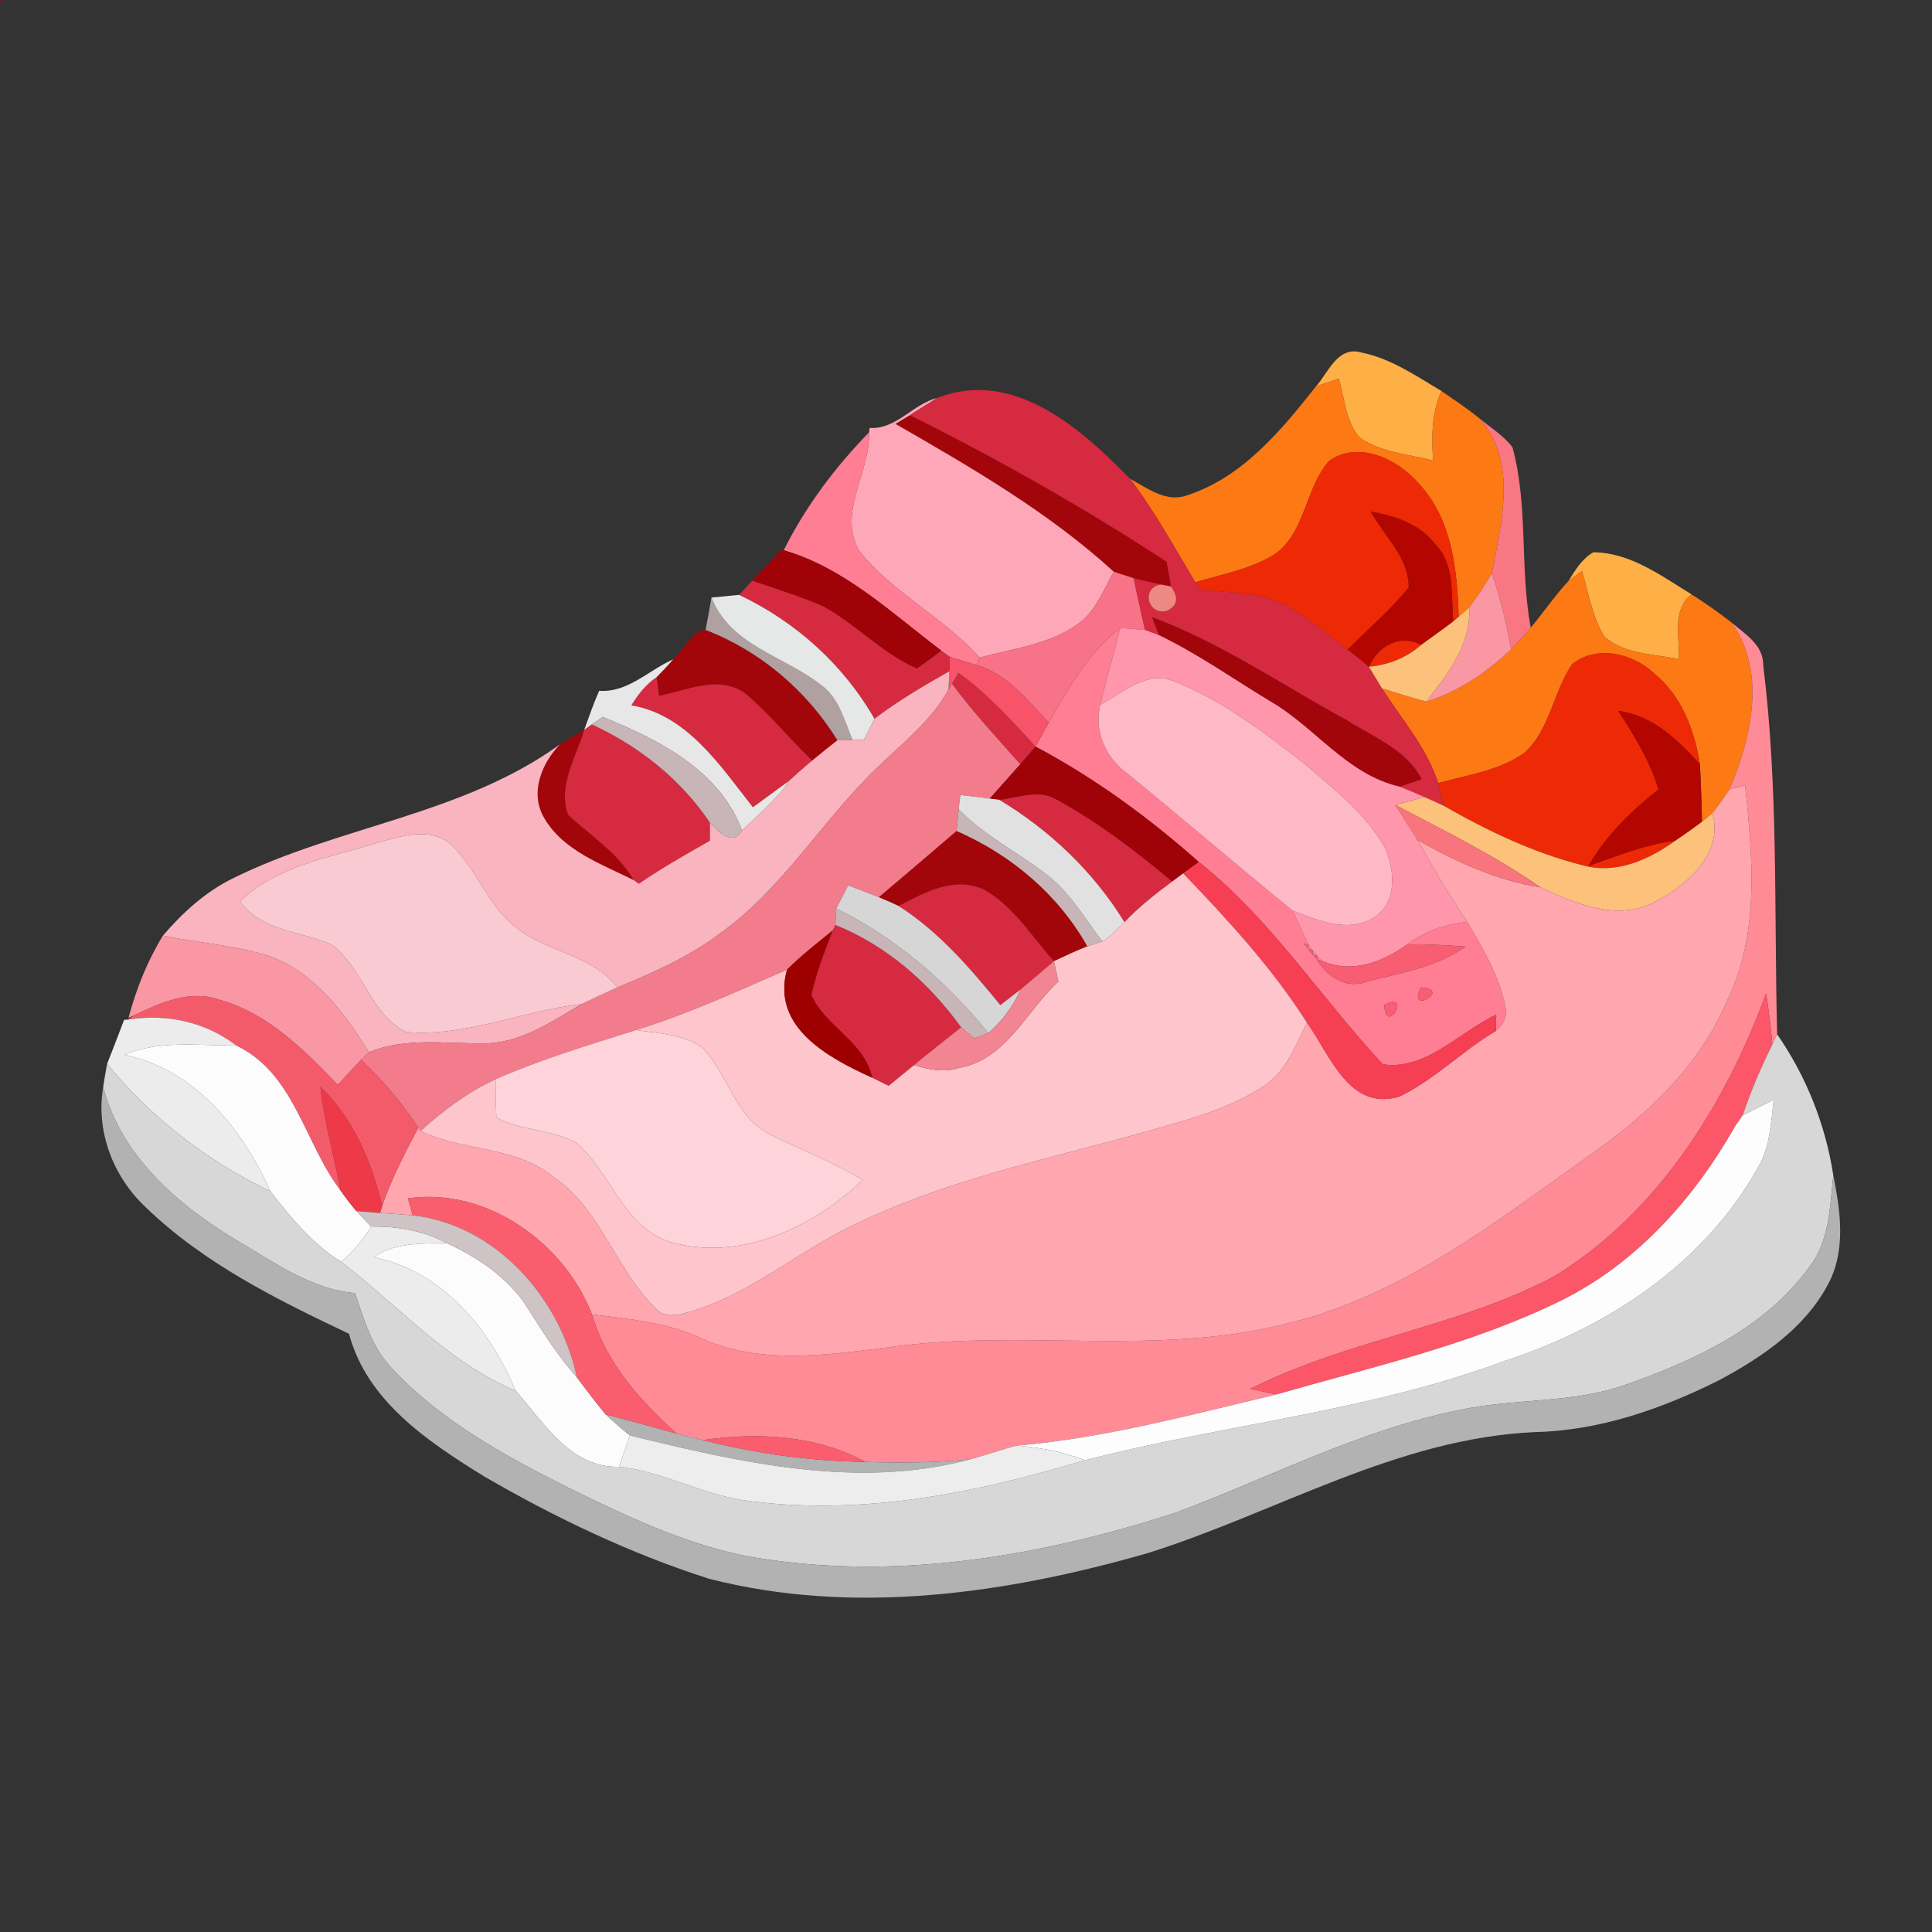 <?xml version="1.0" encoding="UTF-8" ?>
<!DOCTYPE svg PUBLIC "-//W3C//DTD SVG 1.1//EN" "http://www.w3.org/Graphics/SVG/1.1/DTD/svg11.dtd">
<svg width="200pt" height="200pt" viewBox="0 0 200 200" version="1.1" xmlns="http://www.w3.org/2000/svg">
<rect x="0" y="0" width="200" height="200" fill="#333333" stroke="none"/>
<g id="#a2060aff">
<path fill="#a2060a" opacity="1.00" d=" M 0.00 0.00 L 0.12 0.00 C 0.09 0.04 0.03 0.11 0.00 0.14 L 0.00 0.00 Z" />
<path fill="#a2060a" opacity="1.00" d=" M 92.70 43.88 L 94.19 42.98 C 103.32 47.52 112.23 52.57 120.77 58.15 C 120.88 58.79 121.11 60.07 121.22 60.71 L 120.20 60.51 C 119.24 60.31 118.29 60.09 117.34 59.85 C 116.83 59.69 115.81 59.36 115.30 59.19 C 108.54 53.01 100.59 48.43 92.70 43.88 Z" />
<path fill="#a2060a" opacity="1.00" d=" M 119.26 63.88 C 126.43 66.55 132.76 70.93 139.46 74.57 C 142.20 76.32 145.60 77.59 147.17 80.66 C 146.60 80.85 145.48 81.24 144.92 81.44 C 139.39 80.18 136.12 75.23 131.40 72.54 C 127.61 70.24 123.96 67.67 119.96 65.74 C 119.79 65.27 119.44 64.34 119.26 63.88 Z" />
<path fill="#a2060a" opacity="1.00" d=" M 69.97 67.93 C 70.95 67.07 71.58 65.34 73.04 65.21 C 78.72 67.40 83.49 71.47 86.69 76.63 C 85.81 77.32 84.94 78.02 84.08 78.73 C 81.70 76.48 79.66 73.88 77.14 71.78 C 74.45 69.83 71.11 71.46 68.23 72.03 C 68.17 71.54 68.04 70.58 67.97 70.10 C 68.57 69.50 69.14 68.89 69.69 68.26 L 69.97 67.93 Z" />
<path fill="#a2060a" opacity="1.00" d=" M 57.95 77.07 C 58.58 76.69 59.85 75.93 60.48 75.55 C 59.65 78.37 57.69 81.40 58.83 84.38 C 61.20 86.53 63.95 88.30 65.62 91.12 C 62.29 89.45 58.31 88.08 56.34 84.69 C 54.81 82.11 56.05 79.05 57.95 77.07 Z" />
<path fill="#a2060a" opacity="1.00" d=" M 90.97 92.88 C 93.66 90.60 96.35 88.32 99.02 86.02 C 104.68 88.50 109.50 92.55 112.56 97.96 C 111.39 98.43 110.24 98.96 109.10 99.50 C 106.81 96.95 104.94 93.83 101.90 92.11 C 98.86 90.66 95.70 92.37 93.03 93.79 C 92.35 93.47 91.66 93.16 90.97 92.88 Z" />
</g>
<g id="#feaf46ff">
<path fill="#feaf46" opacity="1.00" d=" M 136.22 40.01 C 137.54 38.53 138.47 35.79 140.93 36.49 C 143.98 37.11 146.59 38.91 149.22 40.48 C 148.19 42.75 148.19 45.24 148.36 47.67 C 145.79 47.02 142.97 46.86 140.74 45.30 C 139.29 43.62 139.20 41.24 138.59 39.19 C 137.80 39.46 137.01 39.74 136.22 40.01 Z" />
<path fill="#feaf46" opacity="1.00" d=" M 162.37 60.14 C 163.06 59.03 163.77 57.84 164.94 57.17 C 168.77 57.20 171.98 59.61 175.11 61.53 C 173.02 63.21 173.89 65.96 173.81 68.25 C 171.21 67.66 168.10 67.79 166.04 65.85 C 164.82 63.79 164.44 61.38 163.77 59.11 C 163.42 59.37 162.72 59.88 162.37 60.14 Z" />
</g>
<g id="#fd7914ff">
<path fill="#fd7914" opacity="1.00" d=" M 136.22 40.01 C 137.01 39.74 137.80 39.46 138.59 39.19 C 139.20 41.24 139.29 43.62 140.74 45.30 C 142.97 46.86 145.79 47.02 148.36 47.67 C 148.19 45.24 148.19 42.75 149.22 40.48 C 150.51 41.37 151.82 42.24 153.05 43.23 C 157.18 47.62 155.42 54.11 154.43 59.37 C 153.68 60.57 152.93 61.76 152.09 62.89 L 151.00 63.85 C 150.85 59.06 150.34 53.82 146.93 50.12 C 144.77 47.57 140.68 45.55 137.60 47.70 C 135.15 50.46 135.18 54.86 132.17 57.23 C 129.65 58.91 126.59 59.41 123.74 60.28 C 121.56 56.66 119.54 52.92 116.96 49.55 C 118.79 50.54 120.71 52.06 122.90 51.27 C 128.61 49.42 132.63 44.56 136.22 40.01 Z" />
<path fill="#fd7914" opacity="1.00" d=" M 162.37 60.14 C 162.72 59.88 163.42 59.37 163.77 59.11 C 164.44 61.38 164.82 63.79 166.04 65.85 C 168.10 67.79 171.21 67.66 173.81 68.25 C 173.89 65.96 173.02 63.21 175.11 61.53 C 176.52 62.43 177.89 63.38 179.21 64.41 C 182.91 69.45 181.32 76.40 179.03 81.72 C 178.46 82.56 177.88 83.39 177.26 84.19 L 176.19 85.07 C 176.13 83.08 176.10 81.09 175.97 79.11 C 175.42 75.59 174.07 72.01 171.23 69.71 C 169.03 67.62 165.28 66.73 162.76 68.75 C 160.79 71.61 160.48 75.47 157.86 77.89 C 155.24 79.79 151.92 80.21 148.88 81.07 C 147.71 77.39 145.10 74.47 143.06 71.26 C 144.58 71.74 146.10 72.22 147.65 72.63 C 150.99 71.60 153.91 69.60 156.43 67.22 C 157.13 66.50 157.81 65.75 158.46 64.98 C 159.79 63.39 160.95 61.66 162.37 60.14 Z" />
</g>
<g id="#fea7b8ff">
<path fill="#fea7b8" opacity="1.00" d=" M 90.02 44.30 C 92.80 44.47 94.48 41.83 97.03 41.19 C 96.07 41.78 95.14 42.39 94.19 42.98 L 92.70 43.88 C 100.59 48.43 108.54 53.01 115.30 59.19 C 114.21 61.08 113.42 63.31 111.57 64.61 C 108.59 66.74 104.86 67.14 101.42 68.08 C 97.67 63.90 92.38 61.39 88.90 56.97 C 86.70 53.02 90.11 48.86 89.97 44.75 L 90.02 44.30 Z" />
</g>
<g id="#d62a40ff">
<path fill="#d62a40" opacity="1.00" d=" M 97.03 41.19 C 104.87 38.12 111.89 44.33 116.96 49.55 C 119.54 52.92 121.56 56.66 123.74 60.28 L 124.24 61.01 C 127.26 61.44 130.54 61.15 133.27 62.77 C 135.50 64.04 137.47 65.69 139.51 67.24 C 140.25 67.82 140.99 68.41 141.71 69.02 C 142.05 69.58 142.73 70.70 143.06 71.26 C 145.10 74.47 147.71 77.39 148.88 81.07 C 149.02 81.66 149.30 82.82 149.43 83.40 C 148.94 83.18 147.96 82.74 147.47 82.51 C 146.63 82.14 145.77 81.78 144.92 81.44 C 145.48 81.24 146.60 80.85 147.17 80.66 C 145.60 77.59 142.20 76.32 139.46 74.57 C 132.76 70.93 126.43 66.55 119.26 63.88 C 119.44 64.34 119.79 65.27 119.96 65.74 C 119.60 65.61 118.88 65.34 118.52 65.21 C 118.11 63.43 117.71 61.64 117.34 59.85 C 118.29 60.09 119.24 60.31 120.20 60.51 C 118.05 60.81 118.82 63.77 120.80 63.23 C 121.91 62.71 122.05 61.87 121.22 60.71 C 121.11 60.07 120.88 58.79 120.77 58.15 C 112.23 52.57 103.32 47.52 94.19 42.98 C 95.14 42.39 96.07 41.78 97.03 41.19 Z" />
<path fill="#d62a40" opacity="1.00" d=" M 77.88 60.11 C 80.35 60.96 82.86 61.71 85.25 62.77 C 88.65 64.63 91.33 67.63 94.91 69.19 C 95.77 68.60 96.61 67.99 97.43 67.34 C 97.66 67.50 98.11 67.84 98.33 68.00 C 98.32 68.37 98.30 69.11 98.29 69.48 C 95.62 70.99 92.97 72.55 90.52 74.41 C 87.31 68.79 82.34 64.34 76.51 61.58 C 76.85 61.22 77.54 60.48 77.88 60.11 Z" />
<path fill="#d62a40" opacity="1.00" d=" M 65.36 73.02 C 66.05 71.88 66.87 70.84 67.97 70.10 C 68.04 70.58 68.17 71.54 68.23 72.03 C 71.11 71.46 74.45 69.83 77.14 71.78 C 79.66 73.88 81.70 76.48 84.08 78.73 C 83.26 79.41 82.46 80.12 81.67 80.84 C 80.43 81.75 79.18 82.65 77.94 83.57 C 74.59 79.31 71.12 73.97 65.36 73.02 Z" />
<path fill="#d62a40" opacity="1.00" d=" M 99.22 69.64 C 102.22 71.82 104.73 74.56 107.20 77.29 C 106.68 77.90 106.15 78.51 105.62 79.12 C 103.21 76.39 100.71 73.72 98.55 70.78 L 99.22 69.64 Z" />
<path fill="#d62a40" opacity="1.00" d=" M 60.48 75.55 C 60.68 75.41 61.06 75.13 61.26 74.99 C 66.15 77.24 70.48 80.67 73.49 85.16 C 73.49 85.62 73.49 86.56 73.49 87.03 C 70.99 88.45 68.50 89.87 66.13 91.49 L 65.62 91.12 C 63.95 88.30 61.20 86.53 58.83 84.38 C 57.69 81.40 59.65 78.37 60.48 75.55 Z" />
<path fill="#d62a40" opacity="1.00" d=" M 103.44 82.79 C 105.37 82.58 107.48 81.67 109.31 82.73 C 113.64 85.07 117.58 88.10 121.35 91.25 C 119.60 92.54 117.90 93.89 116.40 95.46 C 113.19 90.23 108.68 85.95 103.44 82.79 Z" />
<path fill="#d62a40" opacity="1.00" d=" M 93.03 93.79 C 95.70 92.37 98.86 90.66 101.90 92.11 C 104.94 93.83 106.81 96.95 109.10 99.50 C 107.95 100.47 106.82 101.45 105.66 102.42 C 105.14 102.82 104.08 103.64 103.55 104.05 C 100.45 100.24 97.21 96.46 93.03 93.79 Z" />
<path fill="#d62a40" opacity="1.00" d=" M 86.20 96.32 C 86.27 96.18 86.41 95.89 86.48 95.75 C 91.81 97.90 96.16 101.73 99.50 106.35 C 97.86 107.64 96.23 108.93 94.62 110.26 C 93.74 110.97 92.87 111.69 91.99 112.41 C 91.56 112.20 90.71 111.77 90.28 111.56 C 89.49 107.79 85.40 106.29 83.99 102.98 C 84.50 100.69 85.35 98.50 86.20 96.32 Z" />
</g>
<g id="#f97683ff">
<path fill="#f97683" opacity="1.00" d=" M 153.05 43.23 C 154.24 44.22 155.62 45.06 156.57 46.30 C 158.23 52.39 157.31 58.81 158.46 64.98 C 157.81 65.75 157.13 66.50 156.43 67.22 C 155.94 64.56 155.33 61.92 154.43 59.37 C 155.42 54.11 157.18 47.62 153.05 43.23 Z" />
</g>
<g id="#ff7e94ff">
<path fill="#ff7e94" opacity="1.00" d=" M 81.13 56.96 C 83.39 52.44 86.45 48.36 89.97 44.75 C 90.11 48.86 86.70 53.02 88.90 56.97 C 92.38 61.39 97.67 63.90 101.42 68.08 L 101.09 68.85 C 100.17 68.57 99.25 68.29 98.33 68.00 C 98.11 67.84 97.66 67.50 97.43 67.34 C 92.30 63.47 87.45 58.80 81.13 56.96 Z" />
<path fill="#ff7e94" opacity="1.00" d=" M 108.57 74.80 C 110.62 71.26 112.64 67.52 115.98 65.01 C 115.30 67.66 114.54 70.30 113.90 72.96 C 113.22 75.83 114.50 78.50 116.82 80.17 C 122.52 84.82 128.10 89.63 133.81 94.27 C 134.34 95.46 134.90 96.64 135.47 97.82 L 135.00 97.69 C 135.10 97.82 135.31 98.10 135.42 98.24 C 135.54 98.39 135.78 98.69 135.90 98.84 C 136.01 98.97 136.24 99.23 136.35 99.36 C 137.50 101.26 139.49 102.46 141.69 101.55 C 145.12 100.70 148.76 100.09 151.70 97.99 C 149.70 97.84 147.70 97.73 145.70 97.75 C 147.51 96.37 149.65 95.68 151.89 95.43 C 153.50 98.16 155.17 100.97 155.82 104.11 C 156.04 105.16 155.72 106.03 154.85 106.72 C 154.86 106.30 154.88 105.46 154.89 105.04 C 151.07 106.81 147.66 110.83 143.15 110.18 C 136.74 103.30 131.56 95.15 124.10 89.23 C 118.92 84.64 113.32 80.54 107.20 77.29 C 107.55 76.67 108.23 75.42 108.57 74.80 M 147.09 102.22 C 145.55 105.20 150.42 102.37 147.09 102.22 M 143.30 104.04 C 143.46 107.37 146.27 102.48 143.30 104.04 Z" />
<path fill="#ff7e94" opacity="1.00" d=" M 135.47 97.82 C 135.57 97.96 135.77 98.23 135.87 98.36 L 135.42 98.24 L 135.47 97.82 Z" />
<path fill="#ff7e94" opacity="1.00" d=" M 135.87 98.36 C 135.99 98.51 136.23 98.80 136.36 98.94 L 135.90 98.84 L 135.87 98.36 Z" />
<path fill="#ff7e94" opacity="1.00" d=" M 136.36 98.94 C 136.48 99.07 136.72 99.33 136.84 99.46 L 136.35 99.36 L 136.36 98.94 Z" />
</g>
<g id="#ee2906ff">
<path fill="#ee2906" opacity="1.00" d=" M 137.60 47.70 C 140.68 45.55 144.77 47.57 146.93 50.12 C 150.34 53.82 150.85 59.06 151.00 63.85 C 150.86 63.97 150.58 64.21 150.44 64.33 C 150.19 61.63 150.66 58.45 148.58 56.34 C 146.97 54.23 144.40 53.39 141.90 52.96 C 143.29 55.49 145.85 57.73 145.83 60.80 C 143.95 63.16 141.62 65.11 139.51 67.24 C 137.47 65.69 135.50 64.04 133.27 62.77 C 130.54 61.15 127.26 61.44 124.24 61.01 L 123.74 60.28 C 126.59 59.41 129.65 58.91 132.17 57.23 C 135.18 54.86 135.15 50.46 137.60 47.70 Z" />
<path fill="#ee2906" opacity="1.00" d=" M 141.71 69.02 C 142.63 66.88 144.92 65.59 147.12 66.76 C 145.61 68.09 143.71 68.85 141.71 69.02 Z" />
<path fill="#ee2906" opacity="1.00" d=" M 162.76 68.75 C 165.28 66.73 169.03 67.62 171.23 69.71 C 174.07 72.01 175.42 75.59 175.97 79.11 C 173.67 76.58 171.10 74.05 167.52 73.59 C 169.18 76.16 170.81 78.78 171.69 81.73 C 168.84 83.94 166.24 86.50 164.43 89.65 C 167.38 88.63 170.30 87.41 173.43 87.03 C 170.70 88.99 167.32 90.53 163.90 89.59 C 158.79 88.31 153.99 86.01 149.43 83.40 C 149.30 82.82 149.02 81.66 148.88 81.07 C 151.92 80.21 155.24 79.79 157.86 77.89 C 160.48 75.47 160.79 71.61 162.76 68.75 Z" />
</g>
<g id="#b30600ff">
<path fill="#b30600" opacity="1.00" d=" M 141.90 52.96 C 144.40 53.39 146.97 54.23 148.58 56.34 C 150.66 58.45 150.19 61.63 150.44 64.33 C 149.35 65.16 148.23 65.95 147.12 66.76 C 144.92 65.59 142.63 66.88 141.71 69.02 C 140.99 68.41 140.25 67.82 139.51 67.24 C 141.62 65.11 143.95 63.16 145.83 60.80 C 145.85 57.73 143.29 55.49 141.90 52.96 Z" />
<path fill="#b30600" opacity="1.00" d=" M 167.52 73.59 C 171.10 74.05 173.67 76.58 175.97 79.11 C 176.10 81.09 176.13 83.08 176.19 85.07 C 175.29 85.75 174.37 86.40 173.43 87.03 C 170.30 87.41 167.38 88.63 164.43 89.65 C 166.24 86.50 168.84 83.94 171.69 81.73 C 170.81 78.78 169.18 76.16 167.52 73.59 Z" />
</g>
<g id="#9f0308ff">
<path fill="#9f0308" opacity="1.00" d=" M 77.88 60.11 C 78.89 59.04 79.90 57.97 80.90 56.88 L 81.13 56.96 C 87.45 58.80 92.30 63.47 97.43 67.34 C 96.61 67.99 95.77 68.60 94.91 69.19 C 91.33 67.63 88.65 64.63 85.25 62.77 C 82.86 61.71 80.35 60.96 77.88 60.11 Z" />
</g>
<g id="#f87388ff">
<path fill="#f87388" opacity="1.00" d=" M 115.30 59.19 C 115.81 59.36 116.83 59.69 117.34 59.85 C 117.71 61.64 118.11 63.43 118.52 65.21 C 117.88 65.16 116.61 65.06 115.98 65.01 C 112.64 67.52 110.62 71.26 108.57 74.80 C 106.36 72.52 104.30 69.75 101.09 68.85 L 101.42 68.08 C 104.86 67.14 108.59 66.74 111.57 64.61 C 113.42 63.31 114.21 61.08 115.30 59.19 Z" />
</g>
<g id="#f997a5ff">
<path fill="#f997a5" opacity="1.00" d=" M 154.43 59.37 C 155.33 61.92 155.94 64.56 156.43 67.22 C 153.91 69.60 150.99 71.60 147.65 72.63 C 149.86 69.76 152.30 66.75 152.09 62.89 C 152.93 61.76 153.68 60.57 154.43 59.37 Z" />
</g>
<g id="#ee8882ff">
<path fill="#ee8882" opacity="1.00" d=" M 120.80 63.23 C 118.82 63.77 118.05 60.81 120.20 60.51 L 121.22 60.71 C 122.05 61.87 121.91 62.71 120.80 63.23 Z" />
</g>
<g id="#b5a4a4f5">
<path fill="#b5a4a4" opacity="0.96" d=" M 73.04 65.21 C 73.25 64.10 73.46 62.98 73.65 61.86 C 75.59 66.84 81.20 67.92 85.02 70.93 C 86.87 72.28 87.41 74.62 88.26 76.62 C 87.87 76.63 87.08 76.63 86.69 76.63 C 83.49 71.47 78.72 67.40 73.04 65.21 Z" />
</g>
<g id="#e6e7e7ff">
<path fill="#e6e7e7" opacity="1.00" d=" M 73.65 61.86 C 74.36 61.79 75.79 61.65 76.51 61.58 C 82.34 64.34 87.31 68.79 90.52 74.41 C 90.25 74.95 89.70 76.04 89.43 76.58 C 89.14 76.59 88.55 76.61 88.26 76.62 C 87.41 74.62 86.87 72.28 85.02 70.93 C 81.20 67.92 75.59 66.84 73.65 61.86 Z" />
</g>
<g id="#fcc17bff">
<path fill="#fcc17b" opacity="1.00" d=" M 151.00 63.85 L 152.09 62.89 C 152.30 66.75 149.86 69.76 147.65 72.63 C 146.10 72.22 144.58 71.74 143.06 71.26 C 142.73 70.70 142.05 69.58 141.71 69.02 C 143.71 68.85 145.61 68.09 147.12 66.76 C 148.23 65.95 149.35 65.16 150.44 64.33 C 150.58 64.21 150.86 63.97 151.00 63.85 Z" />
<path fill="#fcc17b" opacity="1.00" d=" M 144.45 83.33 C 145.21 83.13 146.72 82.72 147.47 82.51 C 147.96 82.74 148.94 83.18 149.43 83.40 C 153.99 86.01 158.79 88.31 163.90 89.59 C 167.32 90.53 170.70 88.99 173.43 87.03 C 174.37 86.40 175.29 85.75 176.19 85.07 L 177.26 84.19 C 178.46 88.31 174.67 91.61 171.41 93.32 C 167.48 95.44 163.15 93.57 159.48 91.86 C 154.74 88.57 149.55 86.01 144.45 83.33 Z" />
</g>
<g id="#ff8b96ff">
<path fill="#ff8b96" opacity="1.00" d=" M 179.21 64.41 C 180.64 65.64 182.57 66.75 182.53 68.90 C 184.11 81.55 183.64 94.35 183.97 107.07 L 183.47 108.14 C 183.33 106.36 183.09 104.59 182.83 102.82 C 178.59 114.38 171.63 125.51 160.96 132.09 C 151.02 137.38 139.45 138.70 129.45 143.77 C 130.12 143.92 131.45 144.21 132.12 144.36 C 123.24 146.46 114.38 148.87 105.26 149.65 C 103.62 150.06 102.03 150.65 100.39 151.08 C 96.79 151.41 93.17 151.47 89.56 151.33 C 84.55 148.56 78.35 148.25 72.77 149.08 C 71.86 148.87 70.95 148.65 70.05 148.41 C 66.25 144.97 62.75 141.12 61.28 136.07 C 65.03 136.52 68.88 136.87 72.37 138.44 C 78.64 141.38 85.73 140.24 92.33 139.43 C 105.83 137.56 119.68 140.43 133.02 137.06 C 144.95 134.29 154.76 126.54 164.54 119.61 C 170.42 115.51 175.87 110.43 178.73 103.72 C 182.18 96.76 181.45 88.76 180.65 81.29 C 180.25 81.40 179.43 81.61 179.03 81.72 C 181.32 76.40 182.91 69.45 179.21 64.41 Z" />
</g>
<g id="#ff96acff">
<path fill="#ff96ac" opacity="1.00" d=" M 115.98 65.01 C 116.61 65.06 117.88 65.16 118.52 65.21 C 118.88 65.34 119.60 65.61 119.96 65.74 C 123.96 67.67 127.61 70.24 131.40 72.54 C 136.12 75.23 139.39 80.18 144.92 81.44 C 145.77 81.78 146.63 82.14 147.47 82.51 C 146.72 82.72 145.21 83.13 144.45 83.33 C 145.21 84.54 145.98 85.75 146.75 86.95 C 148.33 89.85 150.04 92.69 151.89 95.43 C 149.65 95.68 147.51 96.37 145.70 97.75 C 143.13 99.58 139.96 100.85 136.84 99.46 C 136.72 99.33 136.48 99.07 136.36 98.94 C 136.23 98.80 135.99 98.51 135.87 98.36 C 135.77 98.23 135.57 97.96 135.47 97.82 C 134.90 96.64 134.34 95.46 133.81 94.27 C 136.36 95.24 139.41 96.59 142.04 95.09 C 144.71 93.65 144.44 89.96 143.28 87.60 C 141.27 84.13 138.01 81.62 135.01 79.04 C 130.85 75.80 126.55 72.53 121.62 70.56 C 118.76 69.31 116.25 71.69 113.90 72.96 C 114.54 70.30 115.30 67.66 115.98 65.01 Z" />
</g>
<g id="#e7e7e7ff">
<path fill="#e7e7e7" opacity="1.00" d=" M 62.03 71.51 C 65.00 71.73 67.15 69.36 69.69 68.26 C 69.14 68.89 68.57 69.50 67.97 70.10 C 66.87 70.84 66.05 71.88 65.36 73.02 C 71.12 73.97 74.59 79.31 77.94 83.57 C 79.18 82.65 80.43 81.75 81.67 80.84 C 81.50 81.09 81.15 81.58 80.98 81.83 C 79.69 83.30 78.25 84.63 76.81 85.96 C 74.47 79.70 68.19 76.59 62.40 74.22 C 62.11 74.41 61.54 74.80 61.26 74.99 C 61.06 75.13 60.68 75.41 60.48 75.55 C 60.97 74.19 61.44 72.83 62.03 71.51 Z" />
</g>
<g id="#f75469ff">
<path fill="#f75469" opacity="1.00" d=" M 98.33 68.00 C 99.25 68.29 100.17 68.57 101.09 68.85 C 104.30 69.75 106.36 72.52 108.57 74.80 C 108.23 75.42 107.55 76.67 107.20 77.29 C 104.73 74.56 102.22 71.82 99.22 69.64 L 98.55 70.78 L 98.19 71.38 L 98.29 69.48 C 98.30 69.11 98.32 68.37 98.33 68.00 Z" />
</g>
<g id="#fab4bfff">
<path fill="#fab4bf" opacity="1.00" d=" M 90.52 74.41 C 92.97 72.55 95.62 70.99 98.29 69.48 L 98.19 71.38 C 96.48 74.51 93.64 76.75 91.11 79.18 C 85.27 84.65 81.19 91.86 74.62 96.57 C 71.38 99.02 67.66 100.69 63.92 102.21 C 61.20 98.73 56.37 98.58 53.15 95.80 C 50.38 93.48 49.26 89.80 46.62 87.37 C 44.43 85.55 41.50 86.59 39.07 87.24 C 34.15 88.78 28.71 89.59 24.84 93.32 C 27.08 96.39 31.07 96.38 34.28 97.76 C 37.54 100.15 38.36 105.01 42.03 106.83 C 48.20 107.38 54.09 104.62 60.19 103.95 C 57.03 105.81 53.80 108.05 49.97 108.01 C 46.03 108.04 41.95 107.38 38.19 108.93 C 35.68 104.85 32.58 100.72 27.93 98.99 C 24.35 97.84 20.54 97.63 16.87 96.85 C 18.90 94.49 21.23 92.35 24.04 90.96 C 35.00 85.51 47.87 84.37 57.95 77.07 C 56.05 79.05 54.81 82.11 56.34 84.69 C 58.31 88.08 62.29 89.45 65.62 91.12 L 66.13 91.49 C 68.50 89.87 70.99 88.45 73.49 87.03 C 73.49 86.56 73.49 85.62 73.49 85.16 C 74.40 86.07 75.80 87.70 76.81 85.96 C 78.25 84.63 79.69 83.30 80.98 81.83 C 81.15 81.58 81.50 81.09 81.67 80.84 C 82.46 80.12 83.26 79.41 84.08 78.73 C 84.94 78.02 85.81 77.32 86.69 76.63 C 87.08 76.63 87.87 76.63 88.26 76.62 C 88.55 76.61 89.14 76.59 89.43 76.58 C 89.70 76.04 90.25 74.95 90.52 74.41 Z" />
</g>
<g id="#ffb8c6ff">
<path fill="#ffb8c6" opacity="1.00" d=" M 113.90 72.96 C 116.25 71.69 118.76 69.31 121.62 70.56 C 126.55 72.53 130.85 75.80 135.01 79.04 C 138.01 81.62 141.27 84.13 143.28 87.60 C 144.44 89.96 144.71 93.65 142.04 95.09 C 139.41 96.59 136.36 95.24 133.81 94.27 C 128.10 89.63 122.52 84.82 116.82 80.17 C 114.50 78.50 113.22 75.83 113.90 72.96 Z" />
</g>
<g id="#f27c8cff">
<path fill="#f27c8c" opacity="1.00" d=" M 98.19 71.38 L 98.55 70.78 C 100.71 73.72 103.21 76.39 105.62 79.12 C 104.57 80.30 103.51 81.48 102.46 82.67 C 101.44 82.54 100.43 82.40 99.42 82.30 C 99.37 82.66 99.28 83.39 99.24 83.76 C 99.18 84.33 99.07 85.45 99.02 86.02 C 96.35 88.32 93.66 90.60 90.97 92.88 C 89.92 92.46 88.86 92.06 87.80 91.66 C 87.49 92.26 86.88 93.46 86.57 94.05 C 86.53 94.62 86.50 95.18 86.48 95.75 C 86.41 95.89 86.27 96.18 86.20 96.32 C 84.59 97.64 82.94 98.91 81.47 100.38 C 76.32 102.62 71.21 104.97 65.84 106.63 C 60.96 108.17 56.05 109.64 51.35 111.70 C 48.47 113.03 45.89 114.93 43.55 117.08 L 43.30 116.74 C 41.61 114.16 39.62 111.81 37.37 109.71 C 37.58 109.51 37.99 109.12 38.19 108.93 C 41.95 107.38 46.03 108.04 49.97 108.01 C 53.80 108.05 57.03 105.81 60.19 103.95 C 61.42 103.35 62.66 102.77 63.92 102.21 C 67.66 100.69 71.38 99.02 74.62 96.57 C 81.19 91.86 85.27 84.65 91.11 79.18 C 93.64 76.75 96.48 74.51 98.19 71.38 Z" />
</g>
<g id="#c8b5b7ff">
<path fill="#c8b5b7" opacity="1.00" d=" M 62.40 74.22 C 68.19 76.59 74.47 79.70 76.81 85.96 C 75.80 87.70 74.40 86.07 73.49 85.16 C 70.48 80.67 66.15 77.24 61.26 74.99 C 61.54 74.80 62.11 74.41 62.40 74.22 Z" />
<path fill="#c8b5b7" opacity="1.00" d=" M 99.24 83.76 C 101.91 86.55 105.45 88.24 108.46 90.62 C 110.81 92.47 112.33 95.09 114.11 97.46 C 113.72 97.58 112.95 97.83 112.56 97.96 C 109.50 92.55 104.68 88.50 99.02 86.02 C 99.07 85.45 99.18 84.33 99.24 83.76 Z" />
<path fill="#c8b5b7" opacity="1.00" d=" M 86.48 95.75 C 86.50 95.18 86.53 94.62 86.57 94.05 C 92.74 97.09 98.00 101.61 102.31 106.94 L 100.87 107.50 C 100.52 107.21 99.84 106.63 99.50 106.35 C 96.16 101.73 91.81 97.90 86.48 95.75 Z" />
</g>
<g id="#9f0307ff">
<path fill="#9f0307" opacity="1.00" d=" M 107.20 77.29 C 113.32 80.54 118.92 84.64 124.10 89.23 C 123.69 89.52 122.89 90.11 122.48 90.41 C 122.20 90.62 121.63 91.04 121.35 91.25 C 117.58 88.10 113.64 85.07 109.31 82.73 C 107.48 81.67 105.37 82.58 103.44 82.79 L 102.46 82.67 C 103.51 81.48 104.57 80.30 105.62 79.12 C 106.15 78.51 106.68 77.90 107.20 77.29 Z" />
</g>
<g id="#ffa6afff">
<path fill="#ffa6af" opacity="1.00" d=" M 179.03 81.72 C 179.43 81.61 180.25 81.40 180.65 81.29 C 181.45 88.76 182.18 96.76 178.73 103.72 C 175.87 110.43 170.42 115.51 164.54 119.61 C 154.76 126.54 144.95 134.29 133.02 137.06 C 119.68 140.43 105.83 137.56 92.33 139.43 C 85.73 140.24 78.64 141.38 72.37 138.44 C 68.88 136.87 65.03 136.52 61.28 136.07 C 58.42 128.64 50.33 122.87 42.23 124.06 C 42.35 124.50 42.60 125.37 42.72 125.81 C 41.60 125.72 40.47 125.64 39.34 125.57 L 39.56 124.83 C 40.53 122.01 41.91 119.37 43.30 116.74 L 43.55 117.08 C 47.94 119.22 53.34 118.60 57.26 121.81 C 62.17 125.10 63.67 131.26 67.73 135.29 C 68.95 136.81 70.87 135.93 72.39 135.49 C 78.04 133.55 82.65 129.60 87.97 127.01 C 97.47 122.26 107.94 120.12 118.09 117.30 C 122.35 116.08 126.77 115.00 130.55 112.61 C 133.05 111.14 134.07 108.31 135.29 105.86 C 137.69 109.16 139.64 115.07 144.85 113.52 C 148.46 111.79 151.38 108.77 154.85 106.72 C 155.72 106.03 156.04 105.16 155.82 104.11 C 155.17 100.97 153.50 98.16 151.89 95.43 C 150.04 92.69 148.33 89.85 146.75 86.95 C 150.72 89.22 154.93 91.13 159.48 91.86 C 163.15 93.57 167.48 95.44 171.41 93.32 C 174.67 91.61 178.46 88.31 177.26 84.19 C 177.88 83.39 178.46 82.56 179.03 81.72 Z" />
</g>
<g id="#e1e1e1ff">
<path fill="#e1e1e1" opacity="1.00" d=" M 99.42 82.30 C 100.43 82.40 101.44 82.54 102.46 82.67 L 103.44 82.79 C 108.68 85.95 113.19 90.23 116.40 95.46 C 115.66 96.15 115.00 96.96 114.11 97.46 C 112.33 95.09 110.81 92.47 108.46 90.62 C 105.45 88.24 101.91 86.55 99.24 83.76 C 99.28 83.39 99.37 82.66 99.42 82.30 Z" />
</g>
<g id="#f9757dff">
<path fill="#f9757d" opacity="1.00" d=" M 144.45 83.33 C 149.55 86.01 154.74 88.57 159.48 91.86 C 154.93 91.13 150.72 89.22 146.75 86.95 C 145.98 85.75 145.21 84.54 144.45 83.33 Z" />
</g>
<g id="#f9cad2ff">
<path fill="#f9cad2" opacity="1.00" d=" M 39.07 87.24 C 41.50 86.59 44.43 85.55 46.62 87.37 C 49.26 89.80 50.38 93.48 53.15 95.80 C 56.37 98.58 61.20 98.73 63.92 102.21 C 62.66 102.77 61.42 103.35 60.19 103.95 C 54.09 104.62 48.20 107.38 42.03 106.83 C 38.36 105.01 37.54 100.15 34.28 97.76 C 31.07 96.38 27.08 96.39 24.84 93.32 C 28.71 89.59 34.15 88.78 39.07 87.24 Z" />
</g>
<g id="#f73f53ff">
<path fill="#f73f53" opacity="1.00" d=" M 122.48 90.41 C 122.89 90.11 123.69 89.52 124.10 89.23 C 131.56 95.15 136.74 103.30 143.15 110.18 C 147.66 110.83 151.07 106.81 154.89 105.04 C 154.88 105.46 154.86 106.30 154.85 106.72 C 151.38 108.77 148.46 111.79 144.85 113.52 C 139.64 115.07 137.69 109.16 135.29 105.86 C 131.69 100.20 127.11 95.23 122.48 90.41 Z" />
</g>
<g id="#fec5ccff">
<path fill="#fec5cc" opacity="1.00" d=" M 122.48 90.41 C 127.11 95.23 131.69 100.20 135.29 105.86 C 134.07 108.31 133.05 111.14 130.55 112.61 C 126.77 115.00 122.35 116.08 118.09 117.30 C 107.94 120.12 97.47 122.26 87.97 127.01 C 82.65 129.60 78.04 133.55 72.39 135.49 C 70.87 135.93 68.95 136.81 67.73 135.29 C 63.67 131.26 62.17 125.10 57.26 121.81 C 53.34 118.60 47.94 119.22 43.55 117.08 C 45.89 114.93 48.47 113.03 51.35 111.70 C 51.35 113.03 51.31 114.36 51.38 115.69 C 53.96 117.09 57.10 116.90 59.67 118.31 C 63.25 121.39 64.53 127.03 69.40 128.58 C 76.62 130.64 84.14 127.07 89.32 122.15 C 86.25 120.28 82.87 119.02 79.67 117.41 C 76.07 115.60 75.36 111.15 72.69 108.44 C 70.72 107.02 68.15 106.98 65.84 106.63 C 71.21 104.97 76.32 102.62 81.47 100.38 C 79.81 106.36 85.81 109.53 90.28 111.56 C 90.71 111.77 91.56 112.20 91.99 112.41 C 92.87 111.69 93.74 110.97 94.62 110.26 C 96.13 110.73 97.73 111.05 99.27 110.55 C 104.15 109.71 106.23 104.67 109.56 101.61 C 109.45 101.08 109.22 100.03 109.10 99.50 C 110.24 98.96 111.39 98.43 112.56 97.96 C 112.95 97.83 113.72 97.58 114.11 97.46 C 115.00 96.96 115.66 96.15 116.40 95.46 C 117.90 93.89 119.60 92.54 121.35 91.25 C 121.63 91.04 122.20 90.62 122.48 90.41 Z" />
</g>
<g id="#d6d6d6ff">
<path fill="#d6d6d6" opacity="1.00" d=" M 86.57 94.05 C 86.88 93.46 87.49 92.26 87.80 91.66 C 88.86 92.06 89.92 92.46 90.97 92.88 C 91.66 93.16 92.35 93.47 93.03 93.79 C 97.21 96.46 100.45 100.24 103.55 104.05 C 104.08 103.64 105.14 102.82 105.66 102.42 C 104.89 104.15 103.75 105.70 102.31 106.94 C 98.00 101.61 92.74 97.09 86.57 94.05 Z" />
</g>
<g id="#f997a4ff">
<path fill="#f997a4" opacity="1.00" d=" M 13.30 105.37 C 14.10 102.38 15.25 99.48 16.87 96.85 C 20.54 97.63 24.35 97.84 27.93 98.99 C 32.58 100.72 35.68 104.85 38.19 108.93 C 37.99 109.12 37.58 109.51 37.37 109.71 C 36.56 110.56 35.76 111.43 34.97 112.30 C 31.45 108.65 27.67 104.84 22.62 103.47 C 19.62 102.42 16.55 103.85 13.87 105.11 L 13.30 105.37 Z" />
</g>
<g id="#9e0000ff">
<path fill="#9e0000" opacity="1.00" d=" M 81.47 100.38 C 82.94 98.91 84.59 97.64 86.20 96.32 C 85.35 98.50 84.50 100.69 83.99 102.98 C 85.40 106.29 89.49 107.79 90.28 111.56 C 85.81 109.53 79.81 106.36 81.47 100.38 Z" />
</g>
<g id="#f85d72ff">
<path fill="#f85d72" opacity="1.00" d=" M 135.00 97.69 L 135.47 97.82 L 135.42 98.24 C 135.31 98.10 135.10 97.82 135.00 97.69 Z" />
<path fill="#f85d72" opacity="1.00" d=" M 135.42 98.24 L 135.87 98.36 L 135.90 98.84 C 135.78 98.69 135.54 98.39 135.42 98.24 Z" />
<path fill="#f85d72" opacity="1.00" d=" M 136.84 99.46 C 139.96 100.85 143.13 99.58 145.70 97.75 C 147.70 97.73 149.70 97.84 151.70 97.99 C 148.76 100.09 145.12 100.70 141.69 101.55 C 139.49 102.46 137.50 101.26 136.35 99.36 L 136.84 99.46 Z" />
<path fill="#f85d72" opacity="1.00" d=" M 135.90 98.84 L 136.36 98.94 L 136.35 99.36 C 136.24 99.23 136.01 98.97 135.90 98.84 Z" />
<path fill="#f85d72" opacity="1.00" d=" M 147.09 102.22 C 150.42 102.37 145.55 105.20 147.09 102.22 Z" />
<path fill="#f85d72" opacity="1.00" d=" M 143.30 104.04 C 146.27 102.48 143.46 107.37 143.30 104.04 Z" />
</g>
<g id="#f28592ff">
<path fill="#f28592" opacity="1.00" d=" M 105.66 102.42 C 106.82 101.45 107.95 100.47 109.10 99.50 C 109.22 100.03 109.45 101.08 109.56 101.61 C 106.23 104.67 104.15 109.71 99.27 110.55 C 97.73 111.05 96.13 110.73 94.62 110.26 C 96.23 108.93 97.86 107.64 99.50 106.35 C 99.84 106.63 100.52 107.21 100.87 107.50 L 102.31 106.94 C 103.75 105.70 104.89 104.15 105.66 102.42 Z" />
</g>
<g id="#f35b6bff">
<path fill="#f35b6b" opacity="1.00" d=" M 13.87 105.11 C 16.55 103.85 19.62 102.42 22.62 103.47 C 27.67 104.84 31.45 108.65 34.97 112.30 C 35.76 111.43 36.56 110.56 37.37 109.71 C 39.62 111.81 41.61 114.16 43.30 116.74 C 41.91 119.37 40.53 122.01 39.56 124.83 C 38.48 120.32 36.59 115.76 33.17 112.52 C 33.56 116.15 34.60 119.66 35.25 123.24 C 31.49 118.31 30.53 111.17 24.46 108.23 C 21.24 105.76 17.23 104.92 13.25 105.55 C 13.40 105.44 13.71 105.22 13.87 105.11 Z" />
</g>
<g id="#fc5768ff">
<path fill="#fc5768" opacity="1.00" d=" M 182.83 102.82 C 183.09 104.59 183.33 106.36 183.47 108.14 C 182.30 110.51 181.24 112.94 180.41 115.45 C 180.32 115.58 180.14 115.83 180.06 115.96 L 179.83 116.23 L 179.66 116.52 C 175.41 124.04 169.43 130.76 161.60 134.64 C 152.27 139.22 142.05 141.50 132.12 144.36 C 131.45 144.21 130.12 143.92 129.45 143.77 C 139.45 138.70 151.02 137.38 160.96 132.09 C 171.63 125.51 178.59 114.38 182.83 102.82 Z" />
</g>
<g id="#ecececff">
<path fill="#ececec" opacity="1.00" d=" M 12.85 105.57 L 13.25 105.55 C 17.23 104.92 21.24 105.76 24.46 108.23 C 20.59 108.26 16.54 107.64 12.87 109.19 C 20.15 110.69 25.10 116.86 27.99 123.32 C 21.49 120.22 15.64 115.72 11.09 110.13 C 11.69 108.61 12.27 107.09 12.85 105.57 Z" />
<path fill="#ececec" opacity="1.00" d=" M 38.42 126.97 C 41.12 126.94 43.81 127.39 46.22 128.67 C 43.65 128.74 40.88 128.62 38.66 130.14 C 45.82 131.60 50.68 137.55 53.39 143.98 C 46.32 141.02 41.27 135.18 35.32 130.63 C 36.54 129.58 37.58 128.35 38.42 126.97 Z" />
</g>
<g id="#fed3daff">
<path fill="#fed3da" opacity="1.00" d=" M 51.35 111.70 C 56.05 109.64 60.96 108.17 65.84 106.63 C 68.15 106.98 70.72 107.02 72.69 108.44 C 75.36 111.15 76.07 115.60 79.67 117.41 C 82.87 119.02 86.25 120.28 89.32 122.15 C 84.14 127.07 76.62 130.64 69.40 128.58 C 64.53 127.03 63.25 121.39 59.67 118.31 C 57.10 116.90 53.96 117.09 51.38 115.69 C 51.31 114.36 51.35 113.03 51.35 111.70 Z" />
</g>
<g id="#fcfcfcff">
<path fill="#fcfcfc" opacity="1.00" d=" M 12.87 109.19 C 16.54 107.64 20.59 108.26 24.46 108.23 C 30.53 111.17 31.49 118.31 35.25 123.24 C 35.77 123.97 36.30 124.69 36.90 125.37 C 37.28 125.77 38.04 126.57 38.42 126.97 C 37.58 128.35 36.54 129.58 35.32 130.63 C 32.35 128.77 30.10 126.06 27.99 123.32 C 25.10 116.86 20.15 110.69 12.87 109.19 Z" />
<path fill="#fcfcfc" opacity="1.00" d=" M 38.66 130.14 C 40.88 128.62 43.65 128.74 46.22 128.67 C 49.49 130.18 52.66 132.28 54.61 135.39 C 56.18 137.88 57.77 140.37 59.72 142.59 C 60.69 143.87 61.65 145.17 62.69 146.41 C 63.50 147.17 64.34 147.90 65.21 148.60 C 64.83 149.68 64.45 150.76 64.07 151.84 C 59.03 151.97 56.32 147.29 53.39 143.98 C 50.68 137.55 45.82 131.60 38.66 130.14 Z" />
</g>
<g id="#d7d7d7ff">
<path fill="#d7d7d7" opacity="1.00" d=" M 183.47 108.14 L 183.97 107.07 C 186.98 111.41 188.99 116.46 189.78 121.67 C 189.44 124.94 189.38 128.53 187.26 131.22 C 182.71 137.47 175.42 140.85 168.33 143.33 C 162.78 145.33 156.77 144.72 151.07 145.97 C 140.79 148.02 131.44 152.95 121.70 156.60 C 108.20 160.97 93.76 163.50 79.60 161.46 C 72.26 160.50 65.52 157.28 58.94 154.06 C 52.30 150.73 45.58 147.08 40.48 141.56 C 38.47 139.43 37.67 136.55 36.75 133.86 C 32.18 133.47 28.41 130.68 24.58 128.45 C 18.45 124.77 12.57 119.74 10.68 112.55 C 10.80 111.74 10.93 110.93 11.09 110.13 C 15.64 115.72 21.49 120.22 27.99 123.32 C 30.10 126.06 32.35 128.77 35.32 130.63 C 41.27 135.18 46.32 141.02 53.39 143.98 C 56.32 147.29 59.03 151.97 64.07 151.84 C 68.78 152.34 72.96 154.88 77.66 155.40 C 89.35 156.91 101.15 154.54 112.31 151.16 C 126.80 147.44 141.90 146.09 155.99 140.80 C 166.54 137.36 176.42 130.77 181.94 120.93 C 183.23 118.80 183.33 116.26 183.61 113.85 C 182.81 114.25 181.21 115.05 180.41 115.45 C 181.24 112.94 182.30 110.51 183.47 108.14 Z" />
<path fill="#d7d7d7" opacity="1.00" d=" M 180.06 115.96 C 180.14 115.83 180.32 115.58 180.41 115.45 C 180.32 115.58 180.14 115.83 180.06 115.96 Z" />
<path fill="#d7d7d7" opacity="1.00" d=" M 179.83 116.23 L 180.06 115.96 C 179.96 116.10 179.76 116.38 179.66 116.52 L 179.83 116.23 Z" />
</g>
<g id="#b2b2b2ff">
<path fill="#b2b2b2" opacity="1.00" d=" M 10.68 112.55 C 12.57 119.74 18.45 124.77 24.58 128.45 C 28.41 130.68 32.18 133.47 36.75 133.86 C 37.67 136.55 38.47 139.43 40.48 141.56 C 45.58 147.08 52.30 150.73 58.94 154.06 C 65.52 157.28 72.26 160.50 79.60 161.46 C 93.76 163.50 108.20 160.97 121.70 156.60 C 131.44 152.95 140.79 148.02 151.07 145.97 C 156.77 144.72 162.78 145.33 168.33 143.33 C 175.42 140.85 182.71 137.47 187.26 131.22 C 189.38 128.53 189.44 124.94 189.78 121.67 C 190.54 125.41 191.12 129.57 189.18 133.06 C 186.76 137.55 182.35 140.53 177.96 142.88 C 172.03 145.85 165.58 148.10 158.90 148.25 C 144.63 148.88 132.16 156.58 118.84 160.77 C 104.20 164.98 88.36 167.27 73.39 163.43 C 65.25 160.82 57.47 157.11 50.09 152.82 C 44.32 149.25 37.98 145.04 36.13 138.07 C 28.65 134.53 21.05 130.76 15.05 124.94 C 11.71 121.80 9.91 117.12 10.68 112.55 Z" />
<path fill="#b2b2b2" opacity="1.00" d=" M 62.69 146.41 C 65.15 147.04 67.60 147.73 70.05 148.41 C 70.95 148.65 71.86 148.87 72.77 149.08 C 78.26 150.48 83.90 151.26 89.56 151.33 C 93.17 151.47 96.79 151.41 100.39 151.08 C 88.79 154.20 76.61 151.39 65.21 148.60 C 64.34 147.90 63.50 147.17 62.69 146.41 Z" />
</g>
<g id="#ee3949ff">
<path fill="#ee3949" opacity="1.00" d=" M 33.17 112.52 C 36.59 115.76 38.48 120.32 39.56 124.83 L 39.34 125.57 C 38.73 125.52 37.51 125.42 36.90 125.37 C 36.30 124.69 35.77 123.97 35.25 123.24 C 34.60 119.66 33.56 116.15 33.17 112.52 Z" />
</g>
<g id="#fdfdfdff">
<path fill="#fdfdfd" opacity="1.00" d=" M 180.41 115.45 C 181.21 115.05 182.81 114.25 183.61 113.85 C 183.33 116.26 183.23 118.80 181.94 120.93 C 176.42 130.77 166.54 137.36 155.99 140.80 C 141.90 146.09 126.80 147.44 112.31 151.16 C 110.05 150.28 107.66 149.85 105.26 149.65 C 114.38 148.87 123.24 146.46 132.12 144.36 C 142.05 141.50 152.27 139.22 161.60 134.64 C 169.43 130.76 175.41 124.04 179.66 116.52 C 179.76 116.38 179.96 116.10 180.06 115.96 C 180.14 115.83 180.32 115.58 180.41 115.45 Z" />
</g>
<g id="#fa5e6eff">
<path fill="#fa5e6e" opacity="1.00" d=" M 42.23 124.06 C 50.33 122.87 58.42 128.64 61.28 136.07 C 62.75 141.12 66.25 144.97 70.05 148.41 C 67.60 147.73 65.15 147.04 62.69 146.41 C 61.65 145.17 60.69 143.87 59.72 142.59 C 57.98 134.37 51.36 126.79 42.72 125.81 C 42.60 125.37 42.35 124.50 42.23 124.06 Z" />
<path fill="#fa5e6e" opacity="1.00" d=" M 72.77 149.08 C 78.35 148.25 84.55 148.56 89.56 151.33 C 83.90 151.26 78.26 150.48 72.77 149.08 Z" />
</g>
<g id="#cec4c5ff">
<path fill="#cec4c5" opacity="1.00" d=" M 36.90 125.37 C 37.51 125.42 38.73 125.52 39.34 125.57 C 40.47 125.64 41.60 125.72 42.72 125.81 C 51.36 126.79 57.98 134.37 59.72 142.59 C 57.77 140.37 56.18 137.88 54.61 135.39 C 52.66 132.28 49.49 130.18 46.22 128.67 C 43.81 127.39 41.12 126.94 38.42 126.97 C 38.04 126.57 37.28 125.77 36.90 125.37 Z" />
</g>
<g id="#edededff">
<path fill="#ededed" opacity="1.00" d=" M 65.21 148.60 C 76.61 151.39 88.79 154.20 100.39 151.08 C 102.03 150.65 103.62 150.06 105.26 149.65 C 107.66 149.85 110.05 150.28 112.31 151.16 C 101.15 154.54 89.35 156.91 77.66 155.40 C 72.96 154.88 68.78 152.34 64.07 151.84 C 64.45 150.76 64.83 149.68 65.21 148.60 Z" />
</g>
</svg>
